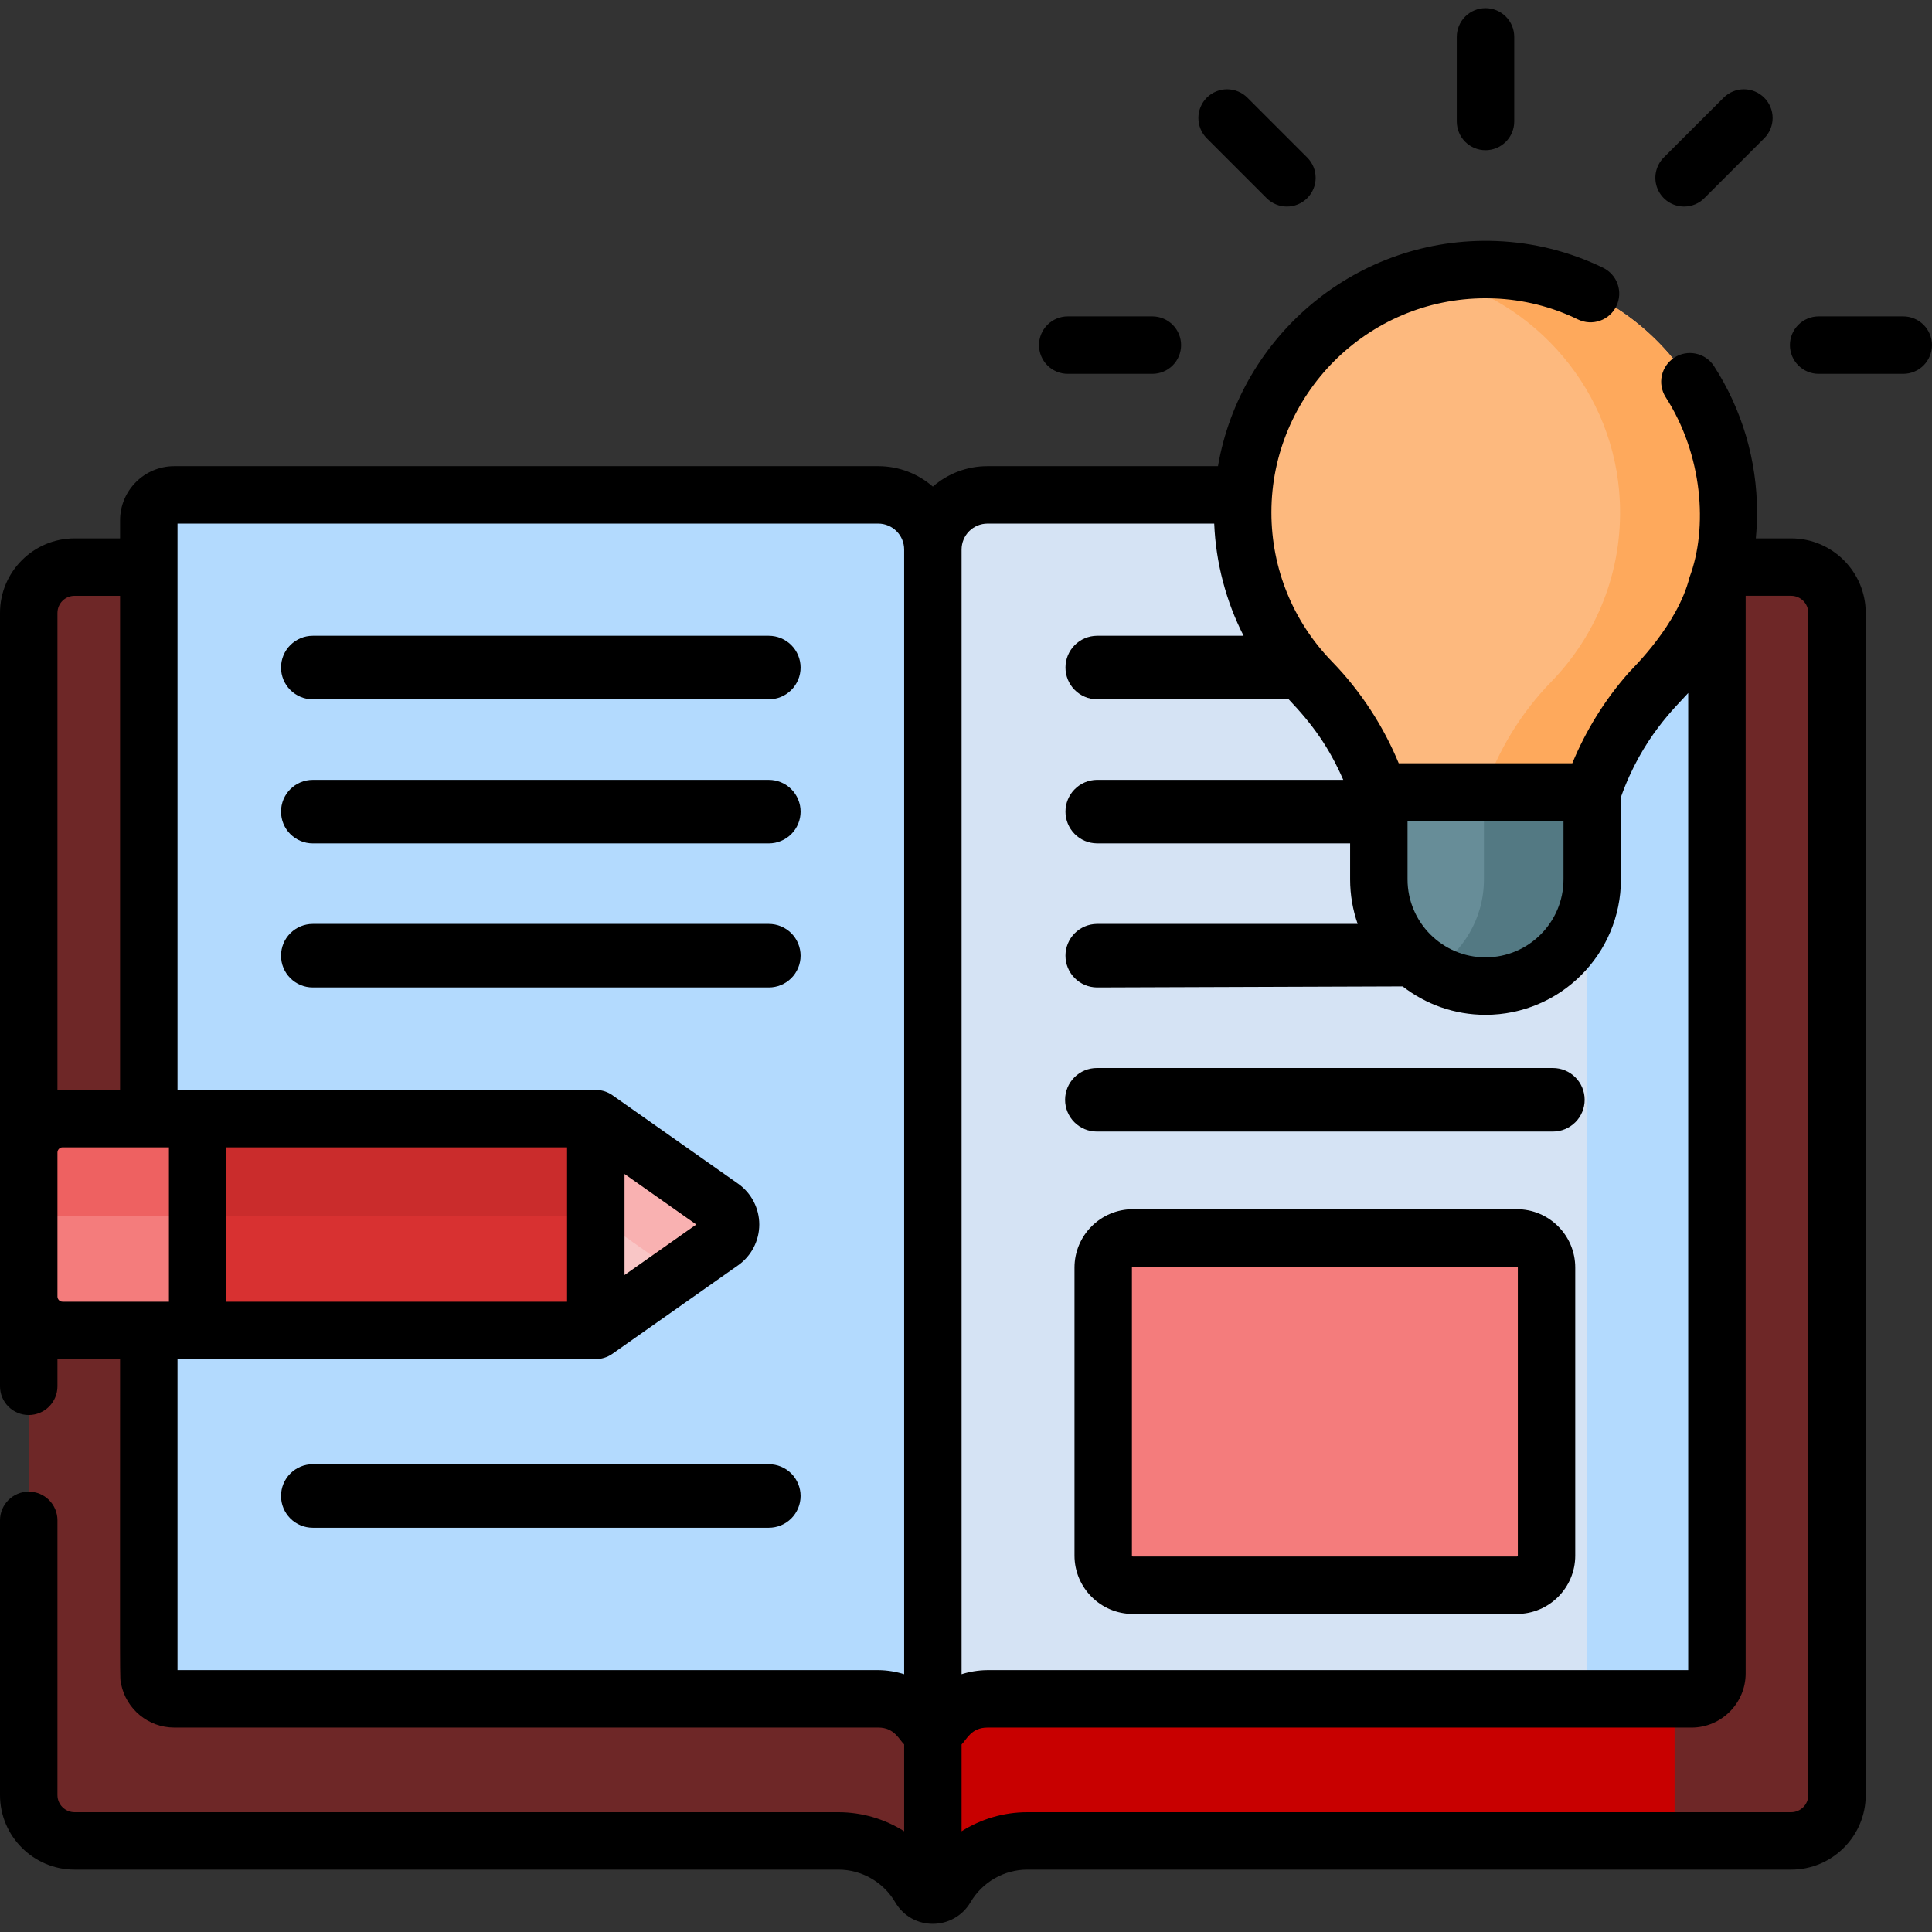 <svg width="76" height="76" viewBox="0 0 76 76" fill="none" xmlns="http://www.w3.org/2000/svg">
    <rect x="0" y="0" width="76" height="76" fill="#333333" stroke="none"/>
    <g clip-path="url(#clip0_3031_3946)">
        <path d="M71.435 22.31C71.425 22.31 71.415 22.309 71.405 22.309H36.697V74.554C36.909 74.554 37.099 74.438 37.206 74.255C37.851 73.156 39.044 72.418 40.411 72.418H71.405C71.415 72.418 71.425 72.417 71.435 72.417V22.31Z" fill="#C80000"/>
        <path d="M71.405 22.309H65.016C65.243 22.309 65.462 22.399 65.623 22.56C65.784 22.721 65.874 22.94 65.874 23.167V71.56C65.874 71.672 65.852 71.784 65.809 71.888C65.766 71.993 65.703 72.087 65.623 72.167C65.543 72.247 65.448 72.31 65.344 72.353C65.24 72.396 65.128 72.418 65.016 72.418H71.405C71.633 72.418 71.851 72.328 72.012 72.167C72.173 72.006 72.264 71.787 72.264 71.56V23.167C72.264 22.94 72.173 22.721 72.012 22.56C71.851 22.399 71.633 22.309 71.405 22.309Z" fill="#6E2727"/>
        <path d="M66.251 19.469H38.844C37.658 19.469 36.697 20.43 36.697 21.616V67.807H37.045C37.428 67.219 38.09 66.83 38.844 66.83H66.251V19.469Z" fill="#D5E3F4"/>
        <path d="M36.695 74.554V22.309H1.988C1.76 22.309 1.541 22.399 1.38 22.56C1.219 22.721 1.129 22.94 1.129 23.167V71.56C1.129 71.787 1.219 72.006 1.38 72.167C1.541 72.328 1.76 72.418 1.988 72.418H32.982C34.348 72.418 35.541 73.156 36.186 74.255C36.293 74.438 36.484 74.554 36.695 74.554Z" fill="#6E2727"/>
        <path d="M59.671 62.36H44.565C44.411 62.36 44.26 62.329 44.118 62.271C43.977 62.212 43.848 62.126 43.74 62.018C43.632 61.91 43.546 61.781 43.487 61.64C43.429 61.498 43.398 61.346 43.398 61.193V49.864C43.398 49.554 43.521 49.258 43.74 49.039C43.959 48.82 44.255 48.697 44.565 48.697H59.671C59.98 48.697 60.277 48.82 60.496 49.039C60.715 49.258 60.837 49.554 60.837 49.864V61.193C60.837 61.346 60.807 61.498 60.749 61.64C60.69 61.781 60.604 61.91 60.496 62.018C60.388 62.126 60.259 62.212 60.117 62.271C59.976 62.329 59.824 62.36 59.671 62.36Z" fill="#F47C7C"/>
        <path d="M36.349 67.807H36.697V21.616C36.697 20.43 35.736 19.469 34.55 19.469H6.855C6.724 19.469 6.594 19.495 6.472 19.545C6.35 19.595 6.24 19.669 6.147 19.762C6.054 19.855 5.98 19.966 5.93 20.087C5.879 20.209 5.854 20.339 5.854 20.471V65.828C5.854 66.094 5.959 66.349 6.147 66.536C6.335 66.724 6.59 66.83 6.855 66.83H34.55C35.304 66.83 35.966 67.219 36.349 67.807Z" fill="#B3DAFE"/>
        <path d="M23.438 44.004V52.335L28.385 48.85C28.856 48.519 28.856 47.82 28.385 47.488L23.438 44.004Z" fill="#E5EEF9"/>
        <path d="M66.537 19.469H61.426C61.691 19.469 61.946 19.574 62.134 19.762C62.322 19.95 62.428 20.205 62.428 20.471V65.828C62.428 66.094 62.322 66.349 62.134 66.536C61.946 66.724 61.691 66.83 61.426 66.83H66.537C66.803 66.83 67.058 66.724 67.246 66.536C67.433 66.349 67.539 66.094 67.539 65.828V20.471C67.539 20.205 67.433 19.95 67.246 19.762C67.058 19.574 66.803 19.469 66.537 19.469Z" fill="#B3DAFE"/>
        <path d="M54.24 31.155H62.634C63.181 29.527 64.087 28.043 65.285 26.812C67.047 25.001 68.097 22.493 67.98 19.74C67.771 14.807 63.746 10.8 58.812 10.611C53.366 10.402 48.885 14.756 48.885 20.156C48.885 22.745 49.916 25.093 51.59 26.813C52.787 28.043 53.693 29.527 54.24 31.155L54.24 31.155Z" fill="#FDB97E"/>
        <path d="M54.24 31.156H62.634V34.594C62.634 36.912 60.755 38.791 58.437 38.791C56.119 38.791 54.24 36.912 54.24 34.594V31.156Z" fill="#678D98"/>
        <path d="M67.981 19.742C67.771 14.809 63.746 10.802 58.812 10.613C57.969 10.58 57.126 10.658 56.303 10.846C60.407 11.789 63.537 15.408 63.721 19.742C63.838 22.495 62.788 25.003 61.026 26.814C59.828 28.045 58.922 29.529 58.375 31.157H62.634C63.182 29.529 64.088 28.045 65.285 26.814C67.048 25.003 68.098 22.495 67.981 19.742Z" fill="#FEA95C"/>
        <path d="M58.374 31.156V34.594C58.374 36.134 57.544 37.48 56.307 38.21C56.952 38.591 57.687 38.792 58.436 38.791C60.754 38.791 62.633 36.912 62.633 34.594V31.156H58.374Z" fill="#537983"/>
        <path d="M23.438 44.004V52.335L28.385 48.85C28.856 48.519 28.856 47.82 28.385 47.488L23.438 44.004Z" fill="#F9C6C6"/>
        <path d="M28.385 48.85C28.856 48.519 28.856 47.82 28.385 47.488L23.438 44.004V47.837L26.631 50.086L28.385 48.85Z" fill="#F9B1B1"/>
        <path d="M2.462 43.998C2.108 43.998 1.769 44.139 1.519 44.389C1.269 44.639 1.129 44.977 1.129 45.331V49.171C1.129 48.818 1.269 48.478 1.519 48.228C1.769 47.978 2.108 47.838 2.462 47.838H7.774V43.998H2.462Z" fill="#E94444"/>
        <path d="M7.775 44.855H23.437V52.334H7.775V44.855Z" fill="#D83131"/>
        <path d="M1.129 46.188V51.001C1.129 51.355 1.269 51.694 1.519 51.944C1.769 52.194 2.108 52.334 2.462 52.334H7.774V44.855H2.462C2.287 44.855 2.114 44.89 1.952 44.957C1.79 45.024 1.643 45.122 1.519 45.246C1.396 45.37 1.297 45.517 1.23 45.678C1.163 45.84 1.129 46.013 1.129 46.188Z" fill="#F47C7C"/>
        <path d="M7.775 44.004H23.437V47.837H7.775V44.004Z" fill="#CA2C2C"/>
        <path d="M1.129 45.337V49.171C1.129 48.817 1.269 48.478 1.519 48.228C1.769 47.978 2.108 47.838 2.462 47.838H7.774V44.004H2.462C2.108 44.004 1.769 44.144 1.519 44.394C1.269 44.644 1.129 44.983 1.129 45.337Z" fill="#EE6161"/>
        <path d="M43.148 44.512H61.087C61.418 44.512 61.736 44.38 61.97 44.146C62.205 43.912 62.336 43.594 62.336 43.262C62.336 42.931 62.205 42.613 61.97 42.379C61.736 42.144 61.418 42.013 61.087 42.013H43.148C42.816 42.013 42.498 42.144 42.264 42.379C42.03 42.613 41.898 42.931 41.898 43.262C41.898 43.426 41.93 43.589 41.993 43.74C42.056 43.892 42.148 44.03 42.264 44.146C42.38 44.262 42.518 44.354 42.669 44.417C42.821 44.48 42.984 44.512 43.148 44.512ZM59.67 47.567H44.564C43.298 47.567 42.268 48.597 42.268 49.864V61.193C42.268 62.459 43.298 63.489 44.564 63.489H59.67C60.937 63.489 61.966 62.459 61.966 61.193V49.864C61.967 48.597 60.936 47.567 59.67 47.567ZM59.707 61.193C59.707 61.198 59.706 61.203 59.704 61.207C59.702 61.212 59.7 61.216 59.696 61.219C59.693 61.222 59.689 61.225 59.684 61.227C59.68 61.229 59.675 61.23 59.67 61.23H44.564C44.559 61.23 44.554 61.229 44.55 61.227C44.545 61.225 44.541 61.222 44.538 61.219C44.535 61.216 44.532 61.212 44.53 61.207C44.528 61.203 44.527 61.198 44.527 61.193V49.864C44.527 49.843 44.544 49.827 44.564 49.827H59.67C59.69 49.827 59.707 49.843 59.707 49.864L59.707 61.193ZM58.436 5.909C58.735 5.909 59.023 5.79 59.235 5.578C59.447 5.366 59.566 5.079 59.566 4.779V1.45C59.566 1.15 59.447 0.863 59.235 0.651C59.023 0.439 58.735 0.32 58.436 0.32C58.136 0.32 57.849 0.439 57.637 0.651C57.425 0.863 57.306 1.15 57.306 1.45V4.779C57.306 4.927 57.335 5.074 57.392 5.211C57.449 5.348 57.532 5.473 57.637 5.578C57.742 5.683 57.866 5.766 58.003 5.823C58.14 5.88 58.287 5.909 58.436 5.909ZM49.825 7.794C50.046 8.014 50.335 8.125 50.624 8.125C50.913 8.125 51.202 8.015 51.423 7.794C51.635 7.582 51.754 7.295 51.754 6.995C51.754 6.695 51.635 6.408 51.423 6.196L49.069 3.842C48.857 3.631 48.57 3.512 48.27 3.512C47.971 3.512 47.683 3.631 47.471 3.842C47.26 4.054 47.141 4.342 47.141 4.641C47.141 4.941 47.26 5.228 47.471 5.44L49.825 7.794ZM66.248 8.125C66.396 8.125 66.543 8.096 66.68 8.039C66.817 7.982 66.942 7.899 67.046 7.794L69.4 5.44C69.612 5.228 69.731 4.941 69.731 4.641C69.731 4.342 69.612 4.054 69.4 3.843C69.188 3.631 68.901 3.512 68.601 3.512C68.302 3.512 68.014 3.631 67.802 3.843L65.448 6.196C65.29 6.354 65.183 6.556 65.139 6.775C65.096 6.994 65.118 7.221 65.204 7.428C65.289 7.634 65.434 7.81 65.62 7.935C65.806 8.059 66.024 8.125 66.248 8.125ZM74.869 12.446H71.54C71.241 12.446 70.954 12.565 70.742 12.777C70.53 12.989 70.411 13.277 70.411 13.576C70.411 13.876 70.53 14.163 70.742 14.375C70.954 14.587 71.241 14.706 71.54 14.706H74.869C75.169 14.706 75.456 14.587 75.668 14.375C75.88 14.163 75.999 13.876 75.999 13.576C75.999 13.277 75.88 12.989 75.668 12.777C75.456 12.565 75.169 12.446 74.869 12.446ZM42.002 14.706H45.331C45.63 14.706 45.918 14.587 46.13 14.375C46.342 14.163 46.461 13.876 46.461 13.576C46.461 13.277 46.342 12.989 46.13 12.777C45.918 12.565 45.63 12.446 45.331 12.446H42.002C41.702 12.446 41.415 12.565 41.203 12.777C40.991 12.989 40.872 13.277 40.872 13.576C40.872 13.876 40.991 14.163 41.203 14.375C41.415 14.587 41.702 14.706 42.002 14.706ZM12.304 27.509H30.243C30.575 27.509 30.892 27.378 31.127 27.143C31.361 26.909 31.493 26.591 31.493 26.26C31.493 25.928 31.361 25.61 31.127 25.376C30.892 25.142 30.575 25.01 30.243 25.01H12.304C12.14 25.01 11.978 25.042 11.826 25.105C11.675 25.168 11.537 25.26 11.421 25.376C11.305 25.492 11.213 25.63 11.15 25.781C11.087 25.933 11.055 26.096 11.055 26.26C11.055 26.424 11.087 26.586 11.15 26.738C11.213 26.89 11.305 27.027 11.421 27.143C11.537 27.259 11.675 27.351 11.826 27.414C11.978 27.477 12.14 27.509 12.304 27.509ZM12.304 33.177H30.243C30.575 33.177 30.892 33.045 31.127 32.811C31.361 32.577 31.493 32.259 31.493 31.927C31.493 31.596 31.361 31.278 31.127 31.044C30.892 30.809 30.575 30.678 30.243 30.678H12.304C11.973 30.678 11.655 30.809 11.421 31.044C11.186 31.278 11.055 31.596 11.055 31.927C11.055 32.259 11.186 32.577 11.421 32.811C11.655 33.045 11.973 33.177 12.304 33.177ZM31.493 37.595C31.493 37.431 31.46 37.268 31.398 37.117C31.335 36.965 31.243 36.827 31.127 36.711C31.011 36.595 30.873 36.503 30.721 36.44C30.57 36.377 30.407 36.345 30.243 36.345H12.304C11.973 36.345 11.655 36.477 11.421 36.711C11.186 36.945 11.055 37.263 11.055 37.595C11.055 37.926 11.186 38.244 11.421 38.478C11.655 38.713 11.973 38.844 12.304 38.844H30.243C30.575 38.844 30.892 38.713 31.127 38.478C31.361 38.244 31.493 37.926 31.493 37.595ZM12.304 60.098H30.243C30.575 60.098 30.892 59.966 31.127 59.732C31.361 59.497 31.493 59.179 31.493 58.848C31.493 58.517 31.361 58.199 31.127 57.964C30.892 57.73 30.575 57.598 30.243 57.598H12.304C11.973 57.598 11.655 57.73 11.421 57.964C11.186 58.199 11.055 58.517 11.055 58.848C11.055 59.012 11.087 59.175 11.15 59.326C11.213 59.478 11.305 59.616 11.421 59.732C11.537 59.848 11.674 59.94 11.826 60.002C11.978 60.065 12.14 60.098 12.304 60.098Z" fill="black"/>
        <path d="M70.46 21.178H69.07C69.102 20.838 69.118 20.498 69.118 20.157C69.119 18.109 68.528 16.106 67.415 14.387C67.25 14.141 66.995 13.97 66.704 13.91C66.414 13.85 66.112 13.907 65.863 14.068C65.615 14.229 65.439 14.481 65.374 14.77C65.309 15.059 65.361 15.362 65.517 15.614C66.985 17.884 67.191 20.765 66.463 22.707C65.996 24.574 64.255 26.255 64.105 26.424C64.084 26.447 64.064 26.469 64.043 26.492C63.123 27.542 62.382 28.736 61.85 30.026H55.023C54.435 28.599 53.546 27.204 52.399 26.026C50.861 24.445 50.014 22.361 50.014 20.157C50.014 15.538 53.772 11.734 58.436 11.734C58.547 11.734 58.657 11.736 58.768 11.74C59.916 11.783 61.042 12.064 62.074 12.567C62.344 12.697 62.655 12.716 62.938 12.617C63.221 12.519 63.453 12.312 63.584 12.043C63.714 11.773 63.733 11.462 63.634 11.179C63.536 10.896 63.329 10.664 63.059 10.533C61.746 9.894 60.314 9.537 58.855 9.482C53.403 9.276 48.802 13.18 47.912 18.338H38.843C38.054 18.337 37.291 18.623 36.696 19.142C36.121 18.642 35.37 18.338 34.549 18.338H6.855C5.679 18.338 4.723 19.294 4.723 20.47V21.178H2.933C1.316 21.178 0 22.494 0 24.111V54.534C0 54.834 0.119 55.121 0.331 55.333C0.543 55.545 0.83 55.664 1.13 55.664C1.429 55.664 1.717 55.545 1.929 55.333C2.141 55.121 2.26 54.834 2.26 54.534V53.456C2.327 53.462 2.394 53.464 2.463 53.464H4.723C4.723 66.82 4.704 65.951 4.766 66.256C4.966 67.226 5.826 67.958 6.855 67.958H34.55C35.184 67.958 35.367 68.43 35.567 68.621V72.038C34.794 71.549 33.898 71.289 32.983 71.288H2.933C2.754 71.287 2.583 71.216 2.457 71.09C2.331 70.964 2.26 70.793 2.26 70.614V59.807C2.26 59.507 2.141 59.22 1.929 59.008C1.717 58.796 1.429 58.677 1.13 58.677C0.83 58.677 0.543 58.796 0.331 59.008C0.119 59.22 0 59.507 0 59.807L0 70.614C0 72.231 1.316 73.547 2.933 73.547H32.983C33.895 73.547 34.75 74.037 35.213 74.826C35.887 75.976 37.521 75.949 38.18 74.826C38.643 74.037 39.497 73.547 40.41 73.547H70.46C72.077 73.547 73.393 72.231 73.393 70.614V24.111C73.393 22.494 72.077 21.178 70.46 21.178ZM58.436 37.66C56.745 37.66 55.369 36.285 55.369 34.593V32.286H61.504V34.593C61.504 36.285 60.128 37.66 58.436 37.66ZM38.843 20.597H47.764C47.826 22.13 48.232 23.667 48.92 25.01H43.149C42.819 25.013 42.505 25.146 42.274 25.38C42.042 25.614 41.913 25.93 41.913 26.259C41.913 26.588 42.042 26.904 42.274 27.138C42.505 27.372 42.819 27.505 43.149 27.509H50.694C51.642 28.506 52.279 29.395 52.84 30.677H43.149C42.819 30.681 42.505 30.814 42.274 31.048C42.042 31.282 41.913 31.598 41.913 31.927C41.913 32.256 42.042 32.572 42.274 32.806C42.505 33.04 42.819 33.173 43.149 33.176H53.11V34.593C53.11 35.207 53.215 35.796 53.407 36.345H43.149C42.819 36.348 42.505 36.482 42.274 36.715C42.042 36.95 41.913 37.265 41.913 37.594C41.913 37.923 42.042 38.239 42.274 38.473C42.505 38.707 42.819 38.84 43.149 38.844L55.177 38.802C56.078 39.502 57.209 39.92 58.436 39.92C61.374 39.92 63.763 37.531 63.763 34.593V31.356C64.598 29.004 65.938 27.792 66.41 27.262V65.699H38.843L38.837 65.699C38.489 65.7 38.109 65.767 37.826 65.86V21.615C37.827 21.345 37.934 21.087 38.124 20.896C38.315 20.705 38.574 20.598 38.843 20.597ZM2.26 24.111C2.26 23.932 2.331 23.761 2.457 23.635C2.583 23.509 2.754 23.438 2.933 23.438H4.723V42.874H2.463C2.394 42.874 2.327 42.877 2.26 42.882V24.111ZM2.463 51.205C2.409 51.205 2.357 51.183 2.319 51.145C2.281 51.107 2.26 51.055 2.26 51.002V45.337C2.26 45.283 2.281 45.231 2.319 45.193C2.357 45.155 2.409 45.133 2.463 45.133H6.645V51.205H2.463V51.205ZM7.775 53.464H23.437C23.652 53.464 23.888 53.397 24.081 53.262C24.083 53.261 24.085 53.26 24.087 53.258L29.035 49.774C29.556 49.407 29.868 48.807 29.868 48.169C29.868 47.531 29.556 46.931 29.035 46.564L24.087 43.08C24.085 43.079 24.083 43.078 24.081 43.076C23.906 42.955 23.7 42.886 23.488 42.877C23.471 42.876 23.454 42.874 23.437 42.874H6.983V20.597H34.55C34.819 20.598 35.078 20.705 35.268 20.896C35.459 21.086 35.566 21.345 35.567 21.614V65.86C35.275 65.765 34.897 65.7 34.556 65.699L34.55 65.699H6.983V53.464H7.775ZM22.307 51.205H8.905V45.134H22.307V51.205ZM27.39 48.169L24.567 50.157V46.181L27.39 48.169ZM71.133 70.614C71.133 70.793 71.062 70.964 70.936 71.09C70.809 71.216 70.638 71.287 70.46 71.288H40.41C39.483 71.288 38.589 71.557 37.826 72.038V68.622C38.032 68.424 38.203 67.959 38.843 67.959H66.538C67.713 67.959 68.67 67.002 68.67 65.827V23.437H70.46C70.638 23.438 70.809 23.509 70.936 23.635C71.062 23.761 71.133 23.932 71.133 24.111V70.614H71.133Z" fill="black"/>
    </g>
    <defs>
        <clipPath id="clip0_3031_3946">
            <rect width="76" height="76" fill="white"/>
        </clipPath>
    </defs>
</svg>
